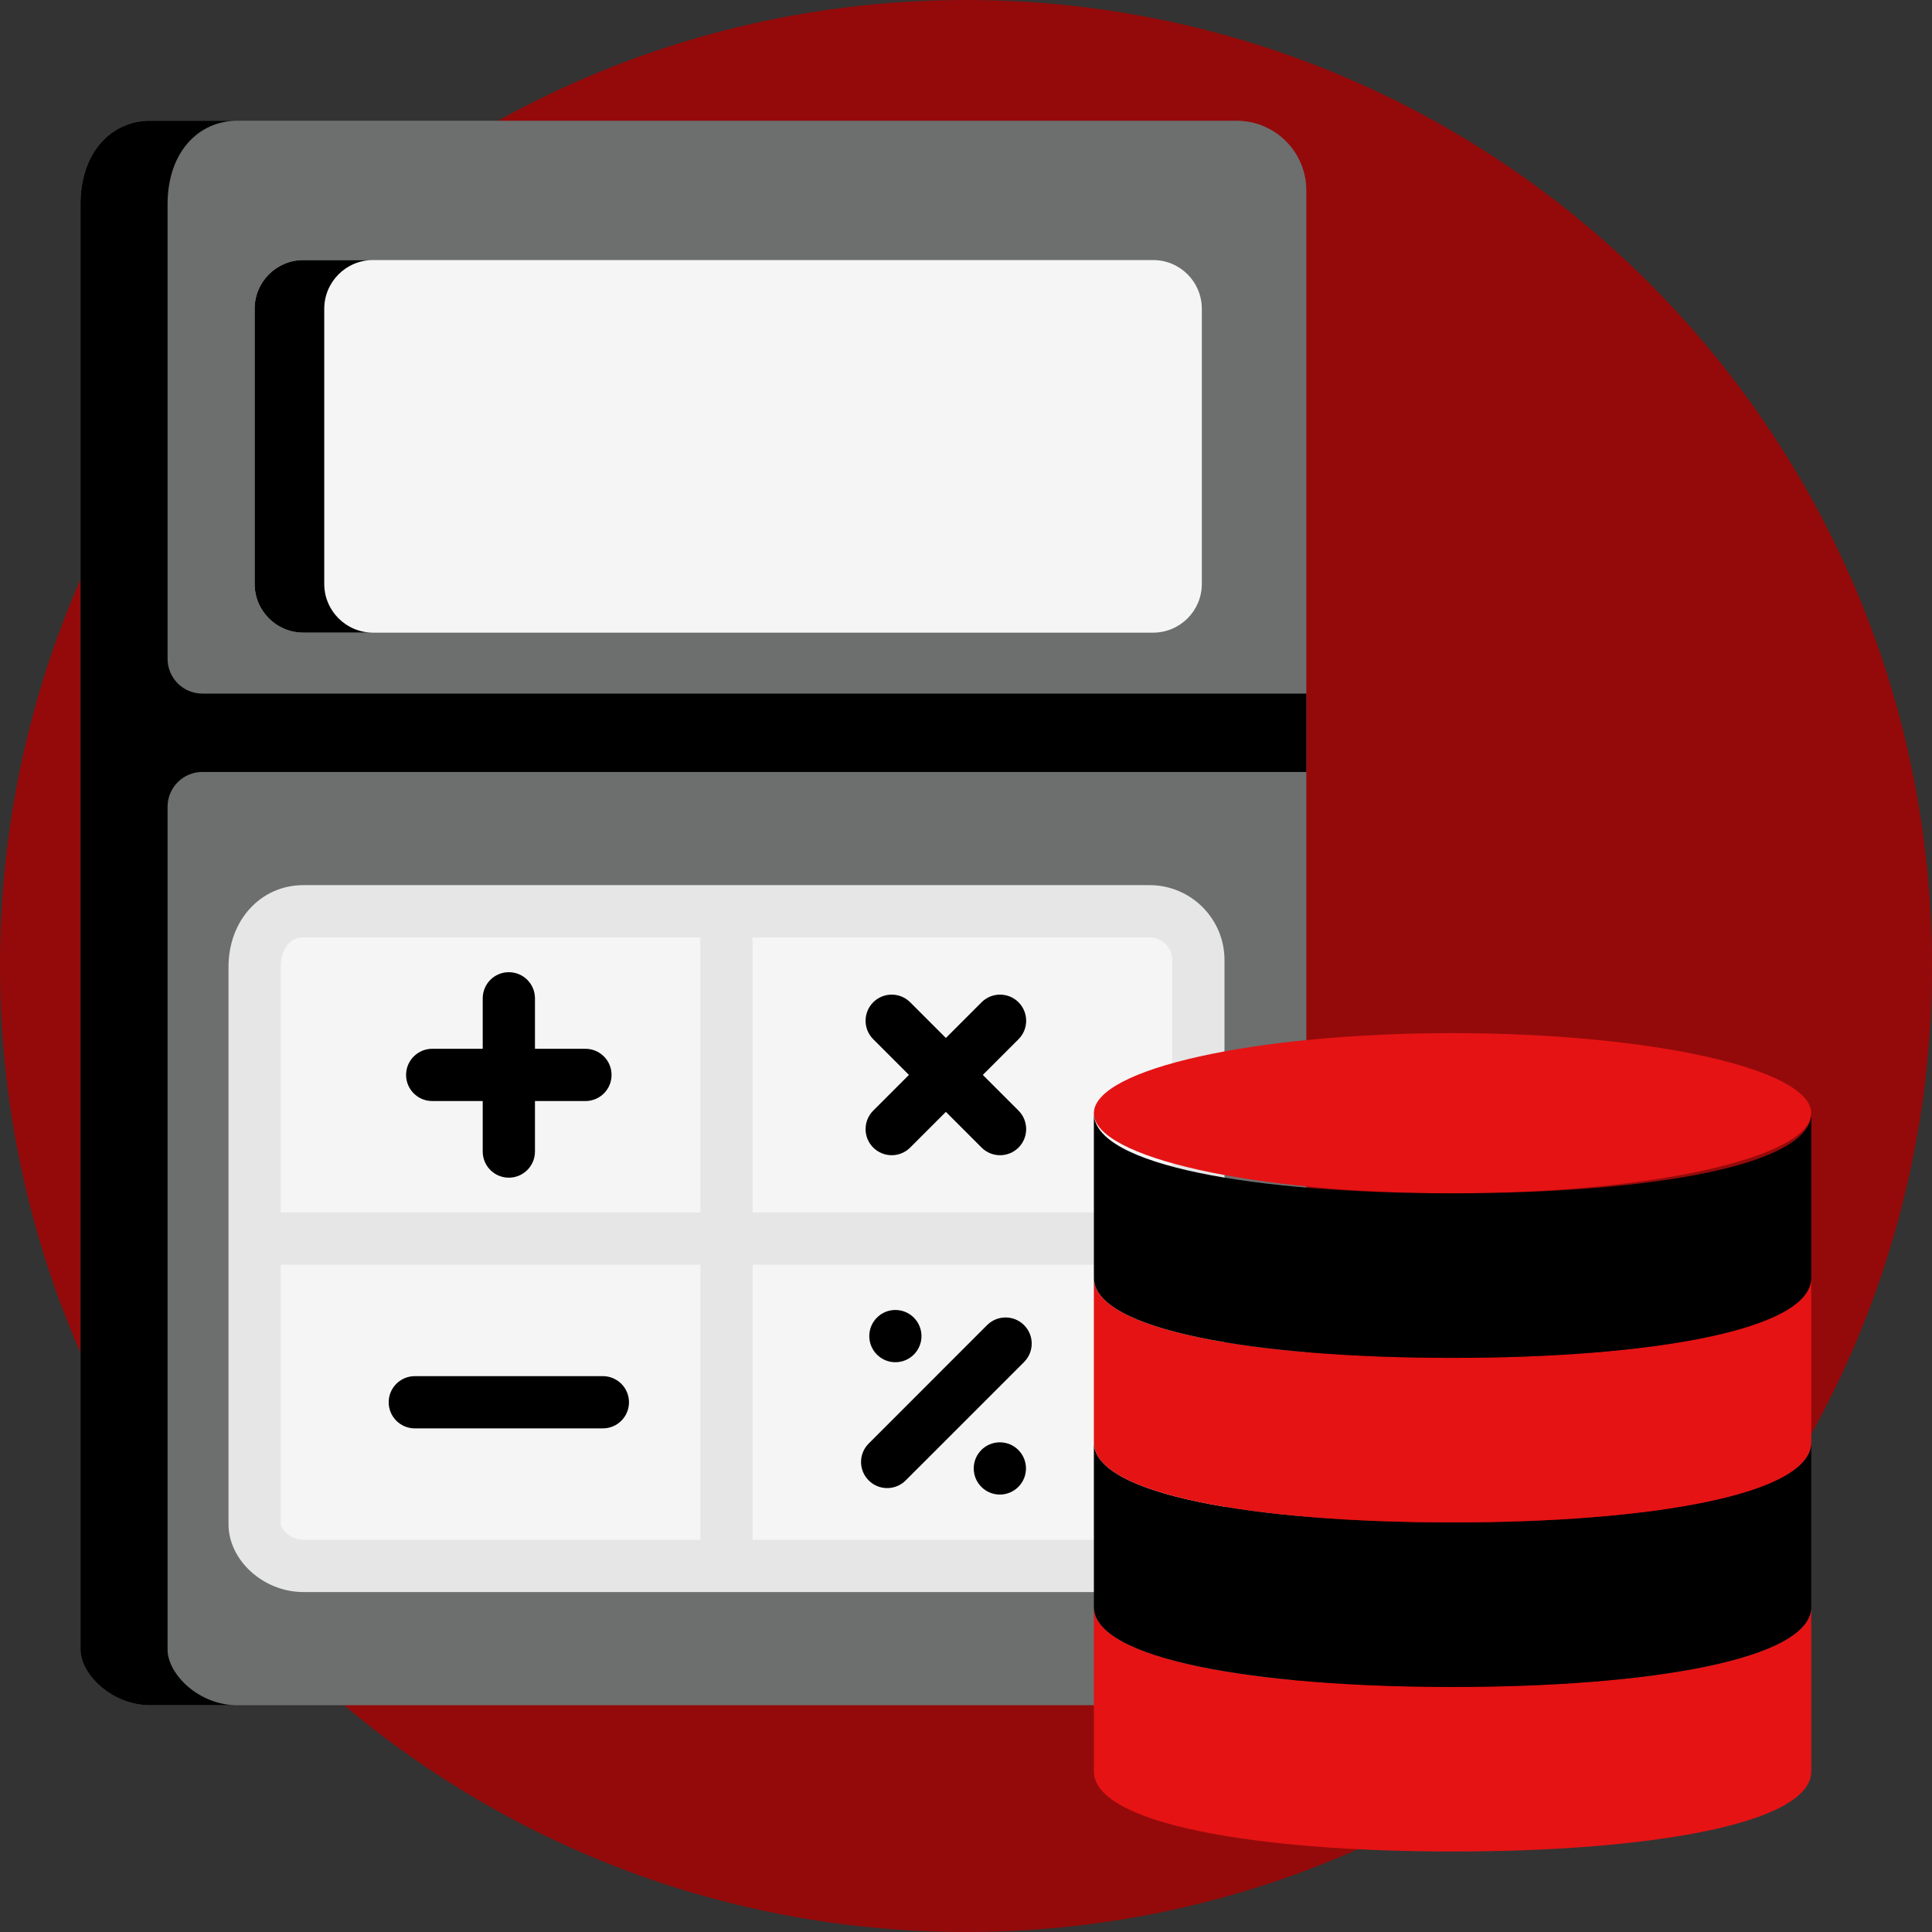 <svg width="48" height="48" viewBox="0 0 48 48" fill="none" xmlns="http://www.w3.org/2000/svg">
<rect x="0" y="0" width="48" height="48" fill="#333333" stroke="none"/>
<path d="M24 48C37.255 48 48 37.255 48 24C48 10.745 37.255 0 24 0C10.745 0 0 10.745 0 24C0 37.255 10.745 48 24 48Z" fill="#940A0A"/>
<path d="M32.455 4.73V19.179H2V5.076C2 3.774 2.774 3 3.73 3H30.724C31.68 3 32.455 3.774 32.455 4.73Z" fill="#6D6E6E"/>
<path d="M32.455 19.179V40.636C32.455 41.592 31.68 42.366 30.724 42.366H3.73C2.774 42.366 2 41.592 2 40.982V19.179H32.455Z" fill="#6D6E6E"/>
<path d="M6.326 14.507V7.672C6.326 7.003 6.868 6.461 7.537 6.461H28.648C29.317 6.461 29.859 7.003 29.859 7.672V14.507C29.859 15.176 29.317 15.718 28.648 15.718H7.537C6.868 15.718 6.326 15.176 6.326 14.507Z" fill="#F5F5F5"/>
<path d="M9.268 15.718H7.537C6.868 15.718 6.326 15.176 6.326 14.507V7.672C6.326 7.003 6.868 6.461 7.537 6.461H9.268C8.599 6.461 8.056 7.003 8.056 7.672V14.507C8.056 15.176 8.599 15.718 9.268 15.718Z" fill="black"/>
<path d="M29.773 23.851V30.773H18.049V22.64H28.561C29.23 22.64 29.773 23.182 29.773 23.851Z" fill="#F5F5F5"/>
<path d="M18.049 22.64V30.773H6.326V24.024C6.326 23.182 6.868 22.64 7.537 22.64H18.049Z" fill="#F5F5F5"/>
<path d="M18.049 30.773V38.905H7.537C6.868 38.905 6.326 38.363 6.326 37.867V30.773H18.049Z" fill="#F5F5F5"/>
<path d="M29.773 30.773V37.694C29.773 38.363 29.23 38.905 28.561 38.905H18.049V30.773H29.773Z" fill="#F5F5F5"/>
<path d="M28.561 21.991H18.049H7.537C6.477 21.991 5.677 22.865 5.677 24.024V30.773V37.867C5.677 38.766 6.546 39.554 7.537 39.554H18.049H28.561C29.587 39.554 30.422 38.72 30.422 37.694V30.773V23.851C30.422 22.825 29.587 21.991 28.561 21.991ZM29.124 23.851V30.124H18.698V23.289H28.561C28.871 23.289 29.124 23.541 29.124 23.851ZM6.975 24.024C6.975 23.584 7.201 23.289 7.537 23.289H17.4V30.124H6.975V24.024ZM6.975 37.867V31.422H17.4V38.257H7.537C7.212 38.257 6.975 37.983 6.975 37.867ZM29.124 37.694C29.124 38.004 28.871 38.257 28.561 38.257H18.698V31.422H29.124V37.694Z" fill="#E6E6E6"/>
<path d="M14.978 35.488H10.306C9.947 35.488 9.657 35.197 9.657 34.839C9.657 34.481 9.947 34.19 10.306 34.19H14.978C15.336 34.19 15.627 34.481 15.627 34.839C15.627 35.197 15.336 35.488 14.978 35.488Z" fill="black"/>
<path d="M14.545 26.057H13.291V24.803C13.291 24.444 13 24.154 12.642 24.154C12.283 24.154 11.993 24.444 11.993 24.803V26.057H10.738C10.38 26.057 10.089 26.348 10.089 26.706C10.089 27.065 10.38 27.355 10.738 27.355H11.993V28.61C11.993 28.968 12.283 29.259 12.642 29.259C13 29.259 13.291 28.968 13.291 28.61V27.355H14.545C14.904 27.355 15.194 27.065 15.194 26.706C15.194 26.348 14.904 26.057 14.545 26.057Z" fill="black"/>
<path d="M24.418 26.706L25.305 25.819C25.558 25.566 25.558 25.155 25.305 24.901C25.051 24.648 24.64 24.648 24.387 24.901L23.5 25.788L22.613 24.901C22.359 24.648 21.949 24.648 21.695 24.901C21.442 25.155 21.442 25.566 21.695 25.819L22.582 26.706L21.695 27.593C21.442 27.847 21.442 28.258 21.695 28.511C21.822 28.638 21.988 28.701 22.154 28.701C22.32 28.701 22.486 28.638 22.613 28.511L23.5 27.624L24.387 28.511C24.514 28.638 24.68 28.701 24.846 28.701C25.012 28.701 25.178 28.638 25.305 28.511C25.558 28.258 25.558 27.847 25.305 27.593L24.418 26.706Z" fill="black"/>
<path d="M32.455 19.179V17.232H5.028C4.55 17.232 4.163 16.845 4.163 16.367V5.076C4.163 3.774 4.937 3 5.893 3H3.73C2.774 3 2 3.774 2 5.076V17.232V19.179V40.982C2 41.592 2.774 42.366 3.73 42.366H5.893C4.937 42.366 4.163 41.592 4.163 40.982V20.044C4.163 19.566 4.55 19.179 5.028 19.179H32.455Z" fill="black"/>
<path d="M36.089 29.648C41.01 29.648 45 28.757 45 27.658C45 26.559 41.01 25.668 36.089 25.668C31.167 25.668 27.177 26.559 27.177 27.658C27.177 28.757 31.167 29.648 36.089 29.648Z" fill="#E51314"/>
<path d="M45 39.922V44.01C45 45.308 41.011 46 36.089 46C31.166 46 27.177 45.308 27.177 44.01V39.922C27.177 41.22 31.166 41.912 36.089 41.912C41.011 41.912 45 41.22 45 39.922Z" fill="#E51314"/>
<path d="M45 35.834V39.922C45 41.22 41.011 41.912 36.089 41.912C31.166 41.912 27.177 41.22 27.177 39.922V35.834C27.177 37.132 31.166 37.824 36.089 37.824C41.011 37.824 45 37.132 45 35.834Z" fill="black"/>
<path d="M45 31.746V35.834C45 37.132 41.011 37.824 36.089 37.824C31.166 37.824 27.177 37.132 27.177 35.834V31.746C27.177 33.044 31.166 33.736 36.089 33.736C41.011 33.736 45 33.044 45 31.746Z" fill="#E51314"/>
<path d="M45 27.658V31.746C45 33.044 41.011 33.736 36.089 33.736C31.166 33.736 27.177 33.044 27.177 31.746V27.658C27.177 28.956 31.166 29.648 36.089 29.648C41.011 29.648 45 28.956 45 27.658Z" fill="black"/>
<path d="M22.042 36.971C21.876 36.971 21.71 36.908 21.583 36.781C21.329 36.528 21.329 36.117 21.583 35.864L24.524 32.922C24.778 32.669 25.189 32.669 25.442 32.922C25.696 33.176 25.696 33.586 25.442 33.84L22.501 36.781C22.374 36.908 22.208 36.971 22.042 36.971Z" fill="black"/>
<path d="M22.245 33.844C22.604 33.844 22.894 33.553 22.894 33.195C22.894 32.837 22.604 32.546 22.245 32.546C21.887 32.546 21.597 32.837 21.597 33.195C21.597 33.553 21.887 33.844 22.245 33.844Z" fill="black"/>
<path d="M24.841 37.132C25.199 37.132 25.49 36.841 25.49 36.483C25.49 36.124 25.199 35.834 24.841 35.834C24.483 35.834 24.192 36.124 24.192 36.483C24.192 36.841 24.483 37.132 24.841 37.132Z" fill="black"/>
</svg>
